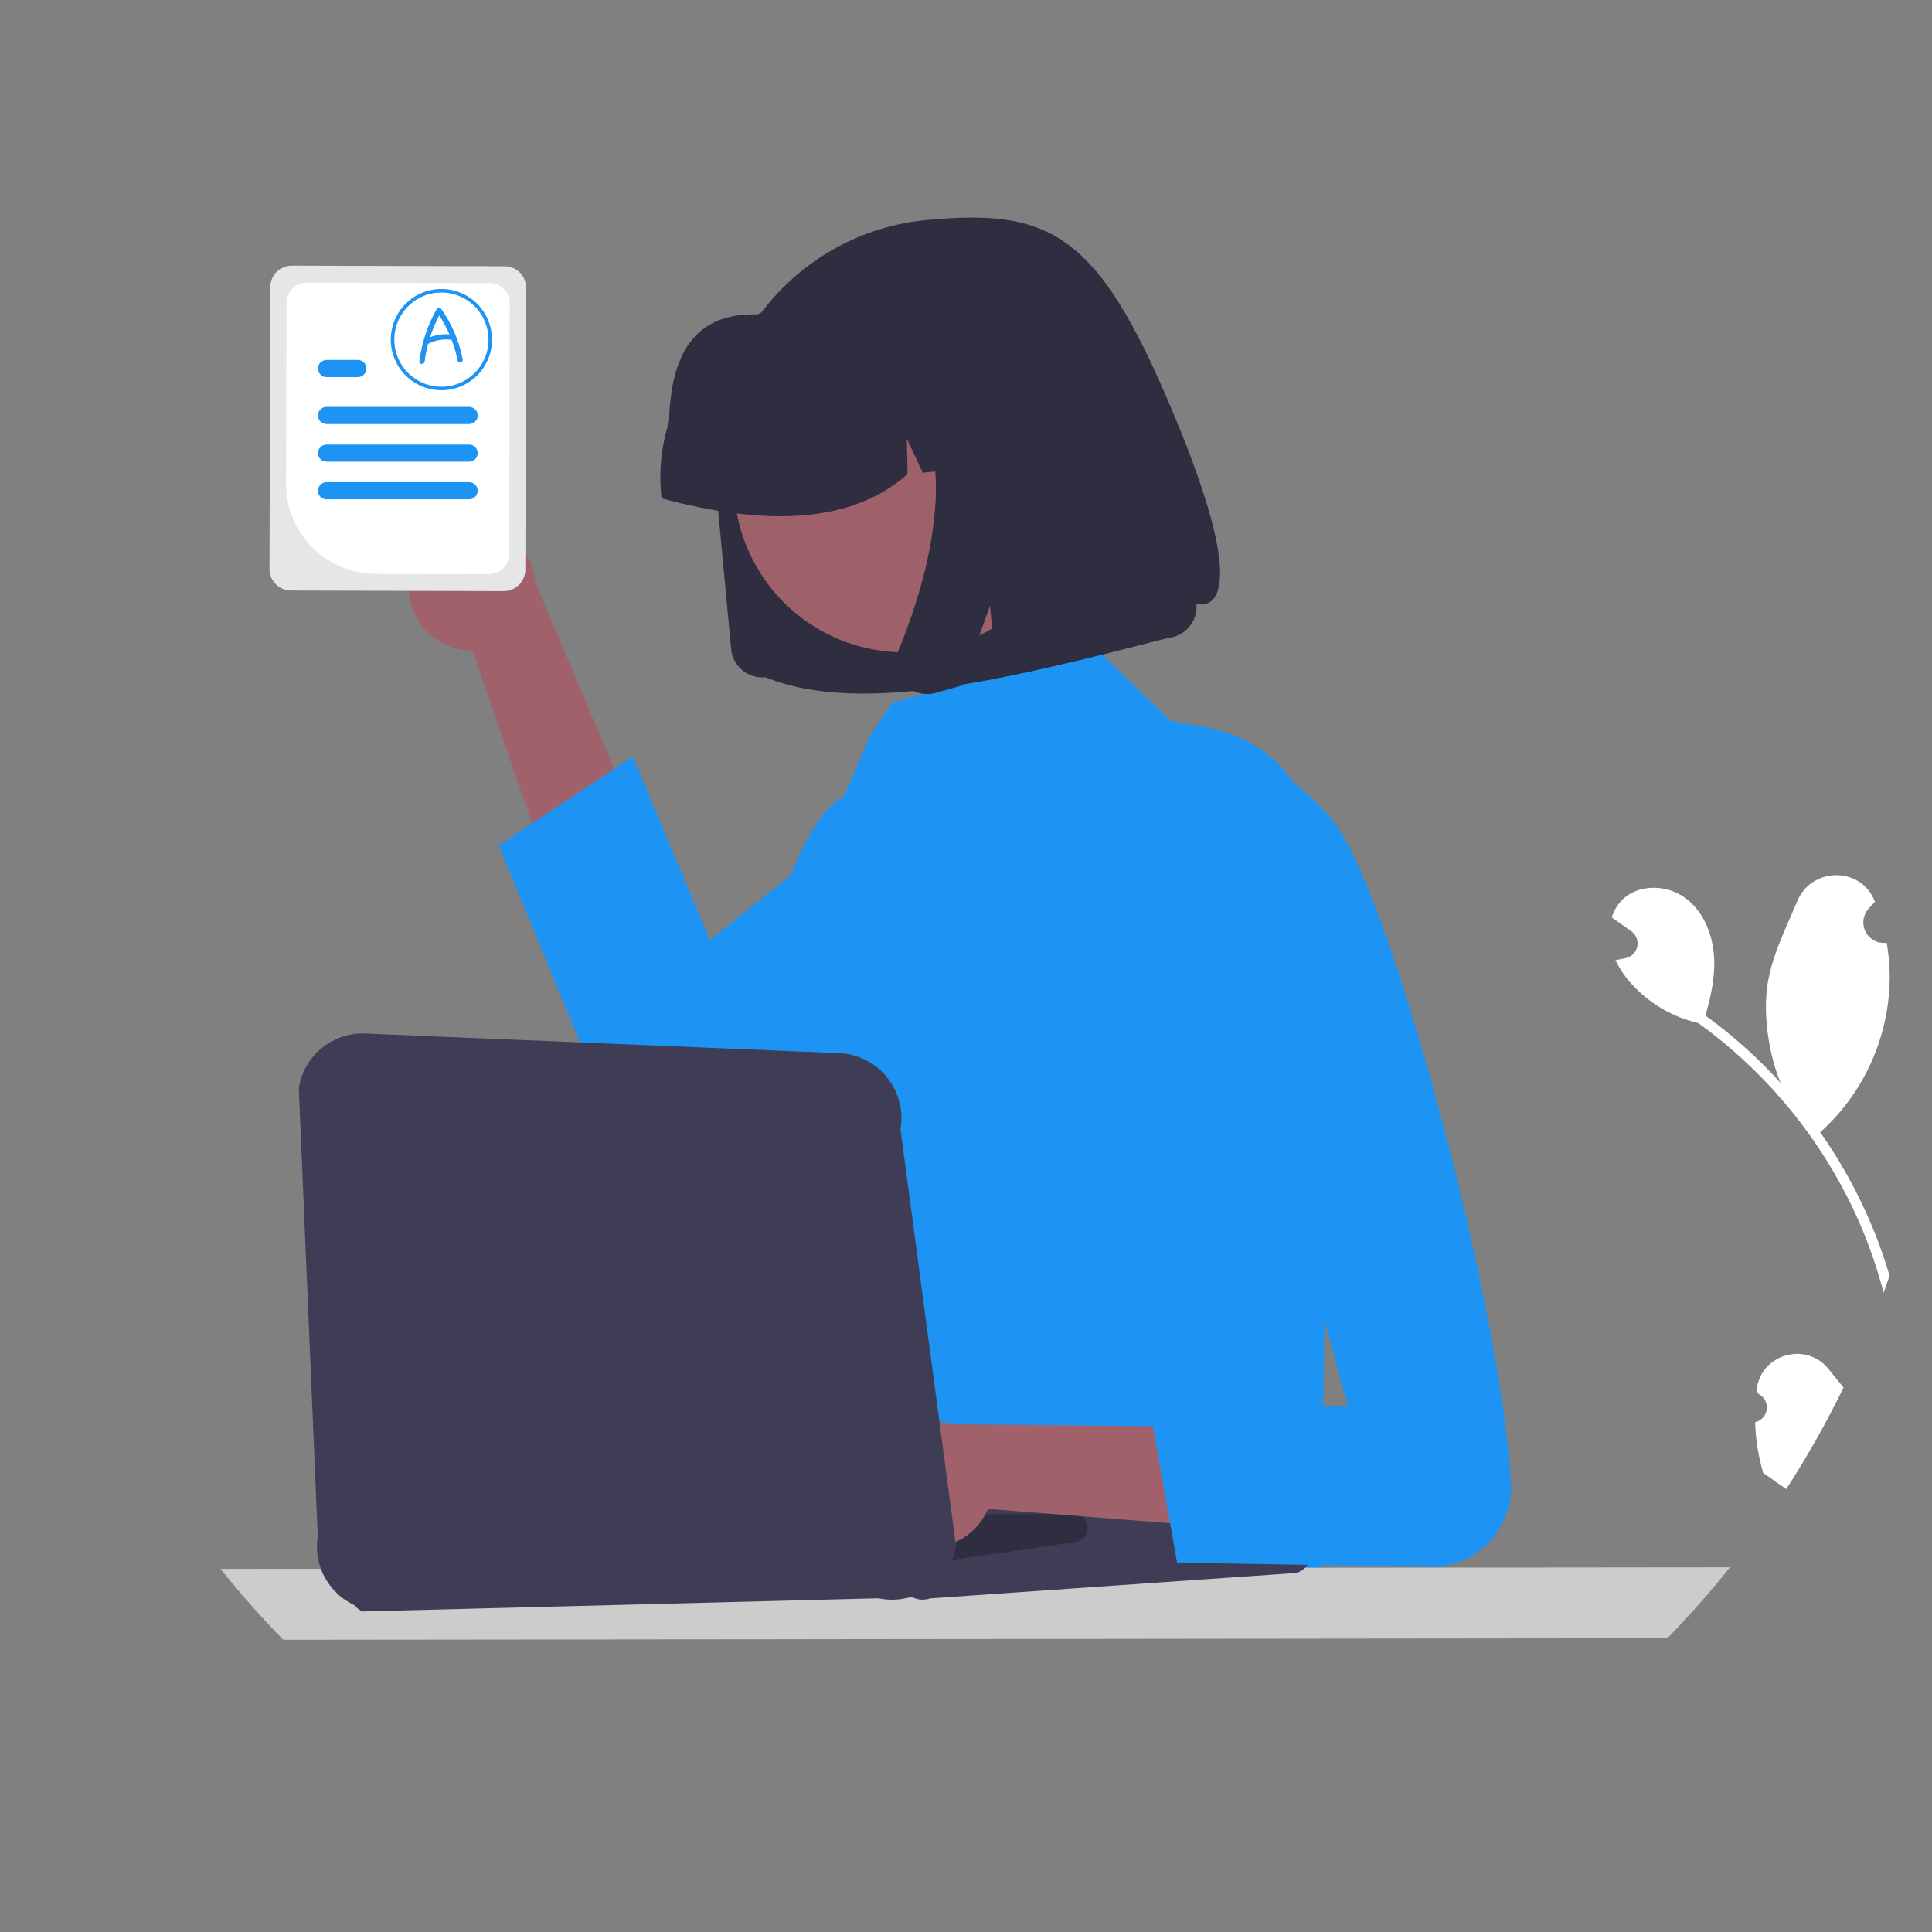 <svg width="120" height="120" viewBox="0 0 120 120" fill="none" xmlns="http://www.w3.org/2000/svg">
<rect x="0" y="0" width="120" height="120" fill="#808080" stroke="none"/>
<path d="M25.446 35.864C25.354 36.428 25.385 37.005 25.54 37.556C25.694 38.106 25.968 38.616 26.34 39.049C26.713 39.482 27.176 39.828 27.697 40.063C28.218 40.298 28.785 40.416 29.356 40.409L38.934 68.277L45.045 64.077L33.248 36.165C33.172 35.206 32.746 34.308 32.051 33.642C31.357 32.975 30.443 32.586 29.481 32.549C28.519 32.512 27.578 32.829 26.834 33.44C26.09 34.051 25.597 34.913 25.446 35.864Z" fill="#A0616A"/>
<path d="M75.436 45.293C71.183 50.132 60.695 58.66 52.055 64.532C50.188 65.801 48.406 66.944 46.792 67.901C45.702 68.547 44.688 69.106 43.776 69.563C43.164 69.868 42.495 70.043 41.812 70.078C41.128 70.112 40.445 70.005 39.805 69.764C39.165 69.522 38.582 69.151 38.092 68.674C37.602 68.196 37.216 67.622 36.958 66.989L30.976 52.516L33.045 51.144L38.149 47.759L39.308 46.992L44.094 58.39L49.141 54.339L52.274 51.824L66.557 40.361L67.788 39.996L70.662 42.801L72.695 44.785L74.607 45.117C74.893 45.167 75.17 45.225 75.436 45.293Z" fill="#1D93F3"/>
<path d="M113.595 85.058C113.892 85.435 114.199 85.809 114.506 86.186C113.448 88.358 112.259 90.463 110.945 92.491C110.847 92.422 110.75 92.353 110.652 92.283C110.637 92.275 110.622 92.265 110.608 92.255C110.244 91.996 109.878 91.74 109.514 91.481V91.479C109.214 90.457 109.046 89.401 109.015 88.337C109.203 88.294 109.373 88.194 109.502 88.051C109.631 87.909 109.713 87.729 109.737 87.538C109.761 87.347 109.725 87.153 109.635 86.983C109.545 86.813 109.405 86.675 109.234 86.587C109.186 86.503 109.152 86.443 109.104 86.358C109.106 86.337 109.109 86.313 109.111 86.292C109.39 84.075 112.216 83.301 113.595 85.058Z" fill="white"/>
<path d="M116.782 77.461C116.995 78.047 117.189 78.639 117.364 79.238C117.243 79.593 117.12 79.947 116.993 80.299C116.945 80.113 116.895 79.926 116.844 79.74C116.555 78.704 116.208 77.684 115.805 76.687C115.475 75.868 115.109 75.067 114.708 74.283C112.527 70.024 109.366 66.343 105.485 63.544C103.881 63.173 102.429 62.319 101.325 61.097C100.927 60.658 100.594 60.165 100.337 59.631C100.5 59.608 100.663 59.576 100.823 59.542C100.873 59.532 100.924 59.519 100.974 59.509L100.994 59.505C101.168 59.465 101.327 59.374 101.452 59.246C101.577 59.117 101.661 58.955 101.696 58.779C101.731 58.603 101.714 58.421 101.648 58.254C101.581 58.088 101.468 57.944 101.322 57.84C101.231 57.774 101.139 57.711 101.049 57.647C100.91 57.545 100.77 57.45 100.63 57.35C100.615 57.341 100.601 57.331 100.587 57.32C100.427 57.206 100.267 57.096 100.109 56.981C100.232 56.585 100.444 56.223 100.729 55.923C101.721 54.899 103.493 54.922 104.65 55.756C105.81 56.59 106.392 58.051 106.466 59.475C106.532 60.694 106.269 61.902 105.923 63.078C106.01 63.142 106.101 63.203 106.188 63.269C107.786 64.453 109.264 65.791 110.601 67.264C109.828 65.432 109.548 63.043 109.749 61.397C109.978 59.523 110.888 57.742 111.634 55.969C112.527 53.839 115.573 53.81 116.432 55.955C116.441 55.976 116.45 55.996 116.457 56.017C116.313 56.161 116.175 56.31 116.041 56.464C115.874 56.659 115.77 56.9 115.742 57.154C115.713 57.409 115.763 57.667 115.884 57.893C116.004 58.12 116.191 58.304 116.418 58.423C116.645 58.542 116.903 58.589 117.158 58.559L117.185 58.555C117.295 59.188 117.358 59.828 117.373 60.471C117.395 62.268 117.045 64.05 116.347 65.706C115.648 67.361 114.614 68.855 113.311 70.092C113.226 70.172 113.143 70.25 113.056 70.326C113.878 71.496 114.617 72.722 115.266 73.996C115.842 75.118 116.348 76.276 116.782 77.461Z" fill="white"/>
<path d="M82.577 60.808L82.041 97.626L38.735 96.383L45.651 81.117C45.601 80.627 48.686 77.189 48.668 76.679C48.615 75.186 49.73 73.803 49.911 72.241C50.28 69.019 48.166 56.853 49.141 54.339C49.556 53.217 50.088 52.141 50.728 51.13C51.281 50.292 51.849 49.727 52.393 49.523L53.994 45.792L55.414 43.661L66.557 40.361L67.788 39.996L70.662 42.801L72.695 44.785L74.607 45.117C74.893 45.167 75.17 45.225 75.436 45.293C76.718 45.589 77.914 46.181 78.926 47.022C82.263 49.857 82.652 55.189 82.577 60.808Z" fill="#1D93F3"/>
<path d="M107.448 97.35C106.227 98.881 104.933 100.35 103.566 101.755L98.883 101.759L73.699 101.787L69.165 101.793L66.151 101.796L61.667 101.8L58.218 101.803L51.847 101.81L48.089 101.816L40.175 101.823L36.398 101.828L25.93 101.839L19.354 101.846L17.59 101.848C17.198 101.447 16.811 101.039 16.431 100.626C15.483 99.599 14.571 98.539 13.695 97.447L17.349 97.444L19.837 97.442L25.599 97.435L36.719 97.424L40.477 97.421L41.996 97.419H42.002L43.195 97.417L43.729 97.415L45.098 97.413H45.676L49.734 97.41L58.488 97.399L62.34 97.396L66.028 97.392L69.486 97.388L74.448 97.383L100.947 97.357L107.448 97.35Z" fill="#CCCCCC"/>
<path d="M47.532 42.066L47.523 42.067C47.011 42.115 46.501 41.957 46.105 41.629C45.709 41.3 45.46 40.828 45.412 40.316L44.403 29.541C44.22 27.61 44.427 25.663 45.012 23.814C46.159 20.207 48.653 17.18 51.976 15.366C53.692 14.432 55.579 13.855 57.524 13.67C65.48 12.912 68.387 14.569 73.302 26.703C78.217 38.837 74.313 37.495 74.313 37.495C74.338 37.754 74.31 38.016 74.231 38.265C74.076 38.75 73.74 39.157 73.293 39.4C73.063 39.524 72.811 39.601 72.551 39.626C63.145 42.017 53.654 44.534 47.531 42.066L47.532 42.066Z" fill="#2F2E41"/>
<path d="M65.039 23.879C66.22 25.626 66.856 27.684 66.868 29.793C66.88 31.901 66.267 33.966 65.106 35.726C63.946 37.486 62.289 38.863 60.346 39.682C58.404 40.502 56.261 40.727 54.191 40.33C52.82 40.071 51.514 39.543 50.349 38.776C49.184 38.01 48.182 37.019 47.402 35.863C46.224 34.116 45.589 32.06 45.578 29.953C45.567 27.847 46.179 25.784 47.339 24.025C48.498 22.266 50.153 20.89 52.093 20.07C54.033 19.25 56.173 19.023 58.243 19.417C59.615 19.674 60.922 20.201 62.088 20.967C63.255 21.733 64.258 22.723 65.039 23.88L65.039 23.879Z" fill="#9E616A"/>
<path d="M41.067 30.738C40.923 29.211 41.087 27.671 41.55 26.209C41.657 22.633 42.694 19.393 47.056 19.529C48.405 18.796 49.887 18.341 51.415 18.192L53.57 17.979C53.594 17.977 53.619 17.974 53.643 17.972C55.136 17.833 56.643 17.989 58.075 18.433C59.508 18.876 60.84 19.597 61.994 20.554C63.149 21.512 64.103 22.688 64.803 24.015C65.503 25.341 65.935 26.793 66.074 28.286L66.094 28.502L61.533 28.948L59.571 24.747L59.667 29.131L57.312 29.362L56.322 27.243L56.37 29.453C52.873 32.533 47.57 32.695 41.09 30.954L41.067 30.738Z" fill="#2F2E41"/>
<path d="M55.655 40.962C55.617 41.318 55.678 41.676 55.833 41.998C55.911 42.163 56.012 42.316 56.133 42.453C56.236 42.569 56.352 42.673 56.48 42.762C56.858 43.025 57.317 43.145 57.775 43.1C57.804 43.097 57.832 43.094 57.861 43.09C57.889 43.086 57.917 43.081 57.946 43.076C57.974 43.071 58.003 43.065 58.031 43.058C58.059 43.051 58.087 43.044 58.116 43.036L59.707 42.59L61.491 37.617L61.9 41.981L69.138 39.966L67.403 21.445L55.066 22.66L55.405 22.986C56.529 24.08 57.329 25.463 57.718 26.983C58.104 28.523 58.223 30.118 58.07 31.698C57.927 33.296 57.632 34.877 57.187 36.418C56.799 37.783 56.334 39.124 55.792 40.436C55.722 40.604 55.676 40.781 55.655 40.962Z" fill="#2F2E41"/>
<path d="M57.3 99.357C57.088 99.356 56.879 99.309 56.687 99.218L22.512 100.09C22.25 99.966 22.032 99.765 21.886 99.514C21.74 99.263 21.674 98.974 21.696 98.684C21.718 98.395 21.828 98.119 22.01 97.893C22.192 97.668 22.438 97.502 22.716 97.419L45.075 90.753C45.306 90.684 45.551 90.674 45.788 90.725L80.372 94.941C80.678 95.007 80.954 95.171 81.158 95.409C81.362 95.647 81.482 95.945 81.501 96.257C81.519 96.57 81.435 96.88 81.261 97.14C81.087 97.4 80.832 97.596 80.536 97.698L57.769 99.278C57.618 99.33 57.46 99.356 57.3 99.357Z" fill="#3F3D56"/>
<path d="M58.557 96.978C58.403 96.978 58.251 96.938 58.116 96.863L30.361 98.16C30.204 98.071 30.076 97.937 29.996 97.776C29.915 97.614 29.886 97.431 29.91 97.252C29.935 97.073 30.012 96.906 30.134 96.772C30.255 96.638 30.413 96.543 30.589 96.501L40.637 94.062C40.794 94.024 40.958 94.029 41.112 94.076L66.915 94.045C67.098 94.101 67.259 94.215 67.374 94.369C67.488 94.523 67.55 94.71 67.551 94.902C67.552 95.094 67.491 95.281 67.378 95.436C67.264 95.591 67.104 95.706 66.921 95.763L58.826 96.937C58.739 96.964 58.648 96.978 58.557 96.978Z" fill="#2F2E41"/>
<path d="M55.636 95.498C56.116 95.808 56.659 96.009 57.225 96.086C57.791 96.163 58.368 96.116 58.914 95.946C59.459 95.777 59.962 95.49 60.385 95.105C60.807 94.721 61.141 94.248 61.361 93.721L90.739 96.028L89.319 88.75L59.018 88.462C58.108 88.15 57.114 88.183 56.227 88.554C55.339 88.926 54.618 89.61 54.201 90.478C53.785 91.345 53.7 92.335 53.965 93.26C54.229 94.186 54.824 94.982 55.636 95.498Z" fill="#A0616A"/>
<path d="M72.988 48.099C72.988 48.099 77.426 44.549 82.751 50.94C86.343 55.249 93.271 81.302 93.845 92.099C93.881 92.782 93.776 93.465 93.536 94.106C93.296 94.746 92.926 95.33 92.45 95.821C91.973 96.312 91.401 96.7 90.768 96.959C90.135 97.218 89.455 97.344 88.771 97.328L73.112 97.056L71.361 87.213L83.724 87.359L72.988 48.099Z" fill="#1D93F3"/>
<path d="M55.4 99.361C54.862 99.36 54.331 99.252 53.836 99.044L22.16 99.767C21.323 99.418 20.63 98.798 20.19 98.006C19.75 97.214 19.59 96.297 19.736 95.403L18.559 67.584C18.715 66.591 19.238 65.692 20.025 65.065C20.811 64.438 21.805 64.129 22.808 64.199L52.216 65.418C52.78 65.455 53.331 65.611 53.831 65.874C54.332 66.137 54.772 66.503 55.122 66.947C55.472 67.392 55.725 67.905 55.864 68.453C56.003 69.001 56.026 69.573 55.93 70.13L59.375 96.006C59.213 96.944 58.726 97.794 57.998 98.408C57.271 99.021 56.351 99.359 55.4 99.361Z" fill="#3F3D56"/>
<path d="M31.346 16.539L18.127 16.502C17.773 16.501 17.433 16.641 17.181 16.891C16.93 17.141 16.788 17.48 16.787 17.835L16.739 35.34C16.738 35.694 16.878 36.033 17.128 36.284C17.377 36.535 17.716 36.677 18.07 36.678L25.403 36.699L31.291 36.715C31.646 36.716 31.986 36.576 32.237 36.326C32.488 36.076 32.629 35.736 32.63 35.382L32.633 34.347L32.68 17.879C32.68 17.525 32.54 17.185 32.29 16.933C32.041 16.682 31.701 16.54 31.346 16.539Z" fill="#E6E6E6"/>
<path d="M30.415 17.585L19.054 17.553C18.722 17.552 18.403 17.683 18.168 17.917C17.933 18.151 17.8 18.469 17.799 18.801L17.767 30.055C17.764 31.533 18.349 32.952 19.391 33.999C20.433 35.047 21.848 35.639 23.326 35.645L25.485 35.65L30.365 35.664C30.697 35.665 31.015 35.534 31.251 35.3C31.486 35.066 31.619 34.748 31.62 34.417L31.623 33.284L31.663 18.84C31.663 18.508 31.532 18.189 31.298 17.954C31.064 17.719 30.746 17.586 30.415 17.585Z" fill="white"/>
<path d="M29.138 25.274H20.28C20.21 25.274 20.141 25.288 20.077 25.315C20.012 25.342 19.954 25.381 19.904 25.43C19.855 25.48 19.816 25.538 19.789 25.603C19.762 25.667 19.749 25.736 19.749 25.806C19.749 25.876 19.762 25.945 19.789 26.01C19.816 26.074 19.855 26.133 19.904 26.182C19.954 26.232 20.012 26.271 20.077 26.297C20.141 26.324 20.21 26.338 20.28 26.338H29.138C29.279 26.338 29.415 26.282 29.514 26.182C29.614 26.082 29.67 25.947 29.67 25.806C29.67 25.665 29.614 25.53 29.514 25.43C29.415 25.331 29.279 25.274 29.138 25.274Z" fill="#1D93F3"/>
<path d="M22.228 22.36H20.28C20.139 22.36 20.004 22.416 19.904 22.515C19.805 22.615 19.749 22.75 19.749 22.891C19.749 23.032 19.805 23.168 19.904 23.267C20.004 23.367 20.139 23.423 20.28 23.423H22.228C22.369 23.423 22.504 23.367 22.604 23.267C22.703 23.168 22.759 23.032 22.759 22.891C22.759 22.75 22.703 22.615 22.604 22.515C22.504 22.416 22.369 22.36 22.228 22.36Z" fill="#1D93F3"/>
<path d="M29.138 29.948H20.28C20.139 29.948 20.004 30.005 19.904 30.104C19.805 30.204 19.749 30.339 19.749 30.48C19.749 30.621 19.805 30.756 19.904 30.856C20.004 30.956 20.139 31.012 20.28 31.012H29.138C29.279 31.012 29.415 30.956 29.514 30.856C29.614 30.756 29.67 30.621 29.67 30.48C29.67 30.339 29.614 30.204 29.514 30.104C29.415 30.005 29.279 29.948 29.138 29.948Z" fill="#1D93F3"/>
<path d="M29.138 27.612H20.28C20.139 27.612 20.004 27.668 19.905 27.768C19.805 27.867 19.75 28.002 19.75 28.143C19.75 28.284 19.805 28.419 19.905 28.518C20.004 28.618 20.139 28.674 20.28 28.674H29.138C29.279 28.674 29.414 28.618 29.514 28.518C29.613 28.419 29.669 28.284 29.669 28.143C29.669 28.002 29.613 27.867 29.514 27.768C29.414 27.668 29.279 27.612 29.138 27.612Z" fill="#1D93F3"/>
<path d="M27.417 24.24C26.795 24.24 26.187 24.055 25.67 23.71C25.153 23.364 24.75 22.873 24.511 22.298C24.273 21.724 24.211 21.091 24.332 20.481C24.454 19.871 24.753 19.311 25.193 18.871C25.633 18.431 26.193 18.132 26.803 18.01C27.413 17.889 28.046 17.951 28.62 18.189C29.195 18.427 29.686 18.83 30.032 19.348C30.377 19.865 30.562 20.473 30.562 21.095C30.561 21.929 30.229 22.728 29.64 23.317C29.05 23.907 28.251 24.239 27.417 24.24ZM27.417 18.168C26.838 18.168 26.272 18.34 25.791 18.662C25.31 18.983 24.935 19.44 24.713 19.975C24.492 20.51 24.434 21.098 24.547 21.666C24.66 22.233 24.938 22.755 25.348 23.164C25.757 23.573 26.278 23.852 26.846 23.965C27.414 24.078 28.002 24.02 28.537 23.798C29.072 23.577 29.529 23.202 29.85 22.721C30.172 22.239 30.343 21.674 30.343 21.095C30.342 20.319 30.034 19.575 29.485 19.026C28.937 18.478 28.193 18.169 27.417 18.168Z" fill="#1D93F3"/>
<path d="M28.738 22.313C28.52 21.191 28.068 20.129 27.41 19.195C27.395 19.171 27.375 19.151 27.35 19.137C27.325 19.123 27.297 19.115 27.269 19.115C27.24 19.115 27.212 19.123 27.188 19.137C27.163 19.151 27.142 19.171 27.127 19.195C26.554 20.197 26.188 21.303 26.05 22.45C26.025 22.659 26.353 22.657 26.378 22.45C26.424 22.078 26.496 21.71 26.593 21.349C26.605 21.346 26.618 21.343 26.63 21.338C27.066 21.119 27.558 21.039 28.041 21.108C28.045 21.109 28.049 21.108 28.053 21.108C28.213 21.527 28.336 21.96 28.422 22.4C28.462 22.607 28.778 22.519 28.738 22.313ZM26.711 20.947C26.861 20.48 27.053 20.028 27.283 19.595C27.527 19.967 27.739 20.36 27.916 20.768C27.506 20.737 27.095 20.799 26.711 20.947Z" fill="#1D93F3"/>
</svg>
